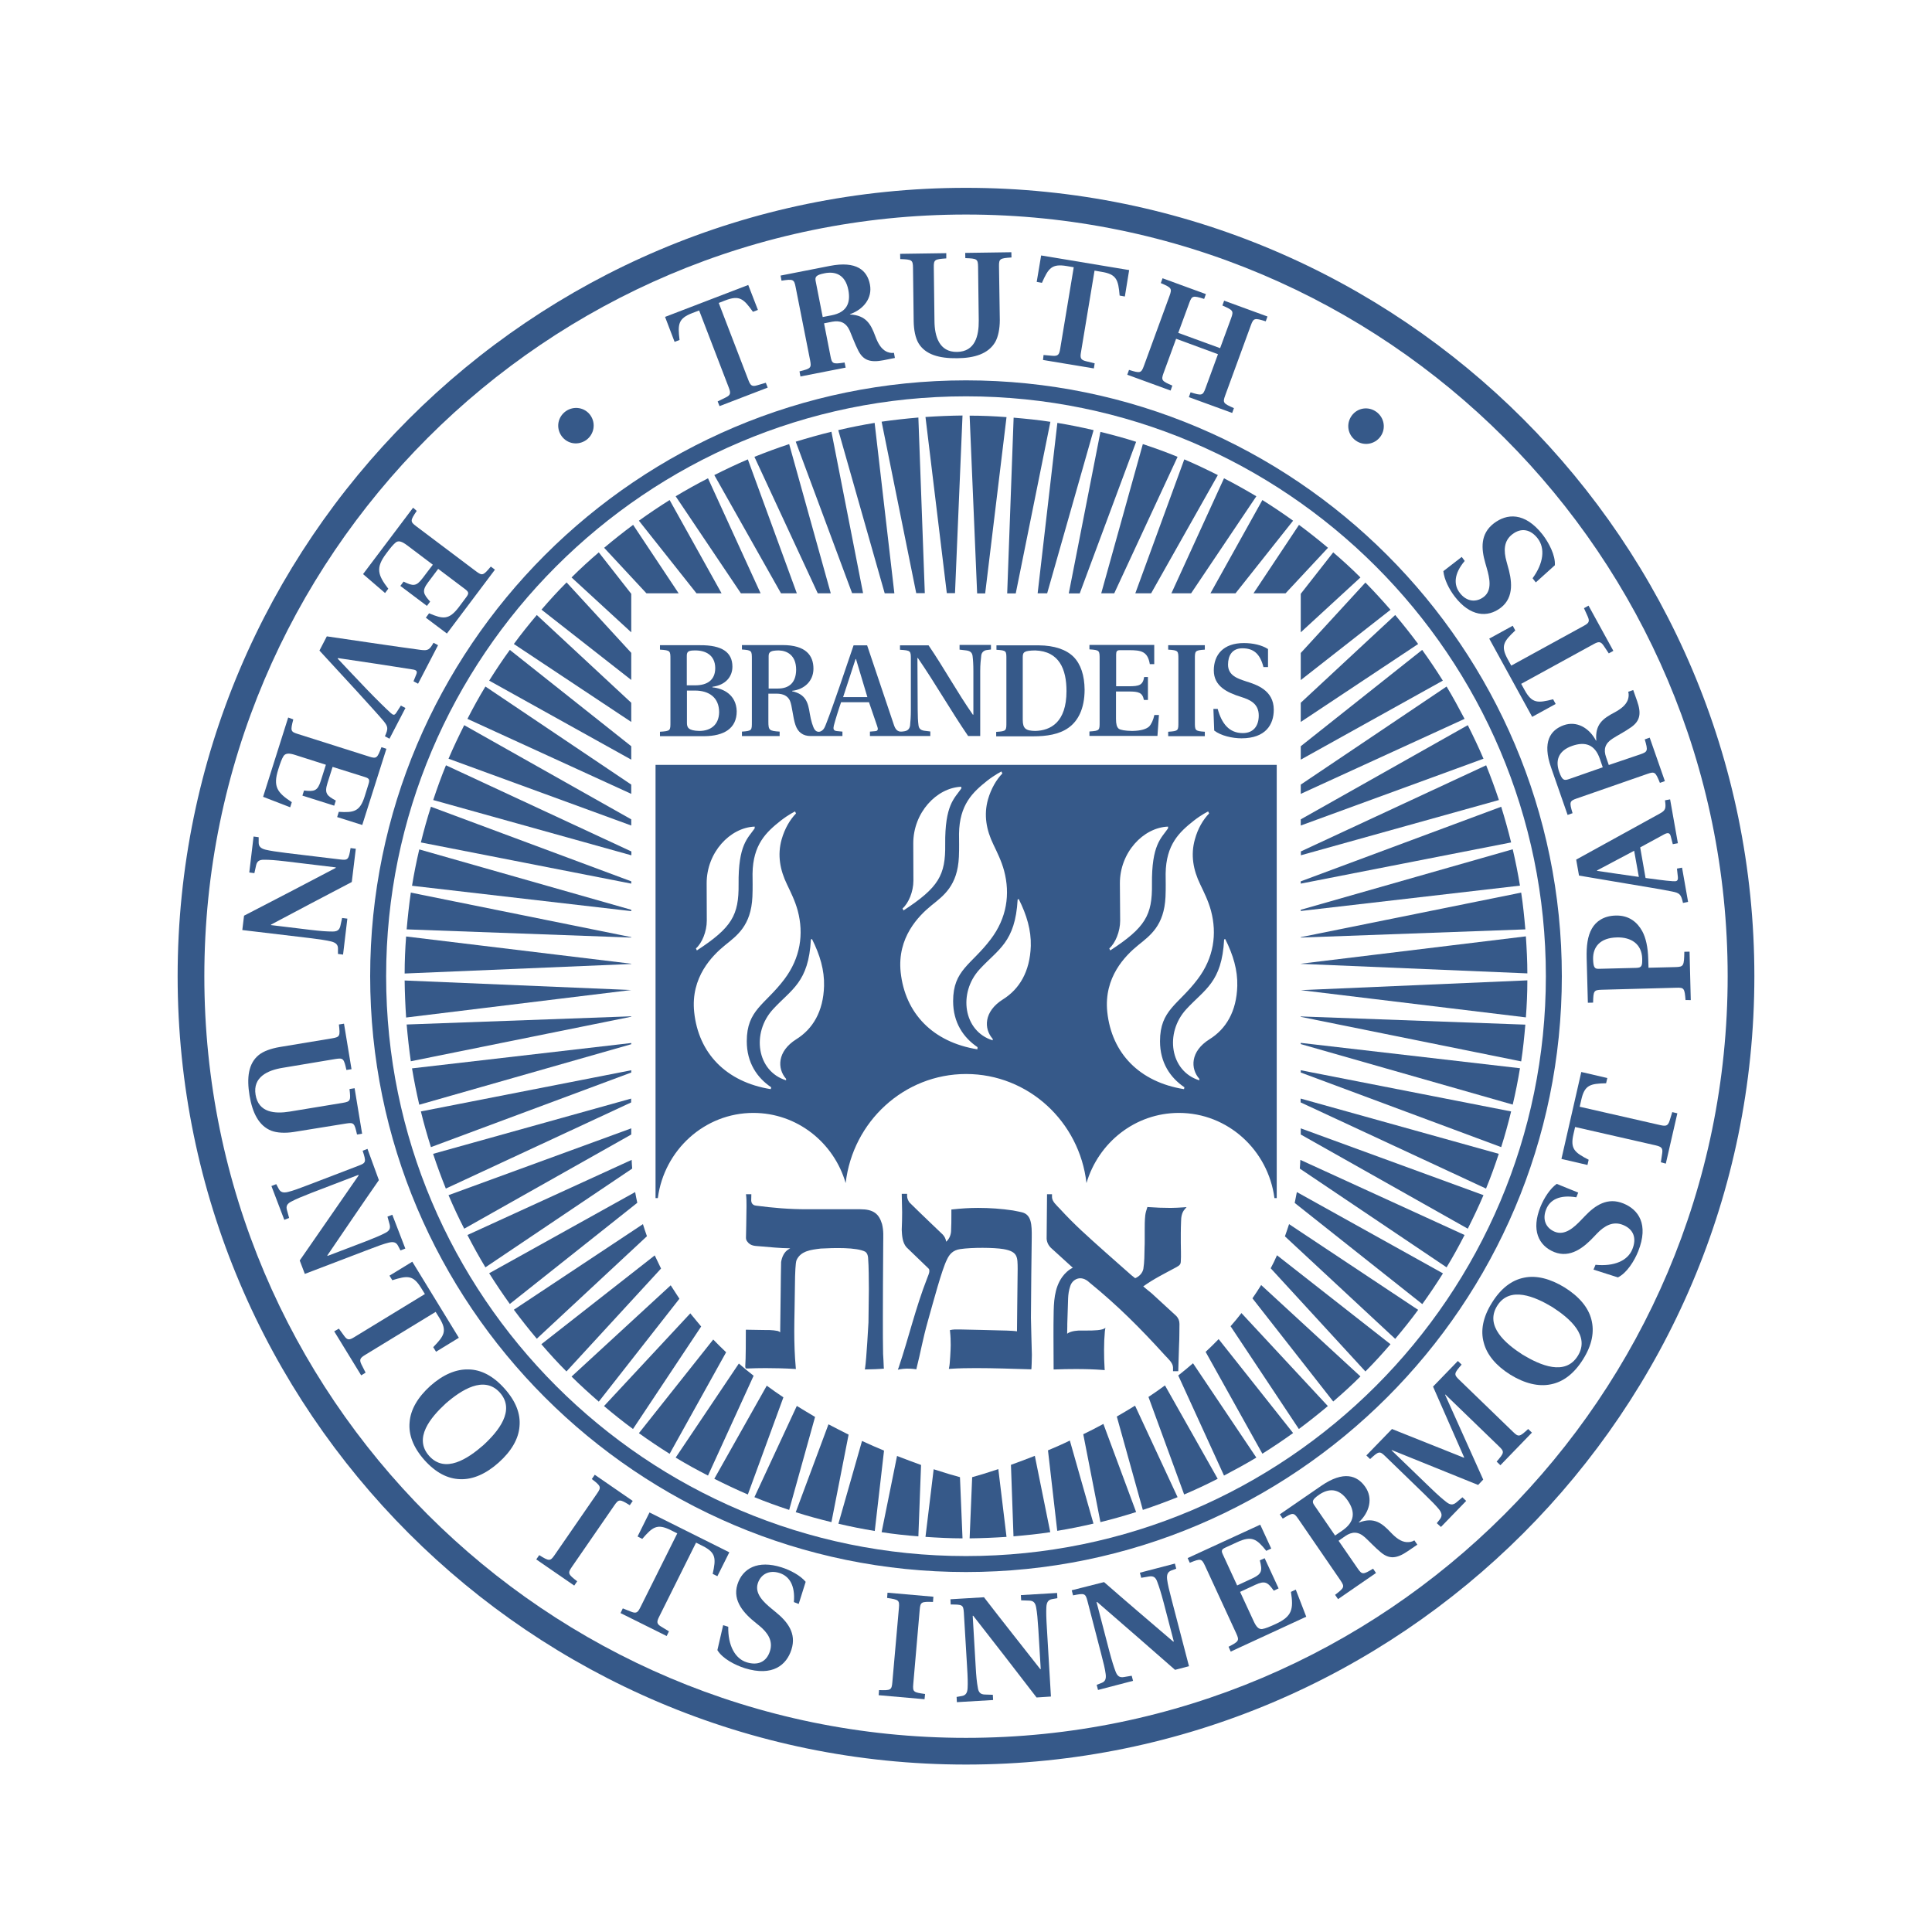 <?xml version="1.0" encoding="utf-8"?>
<!-- Generator: Adobe Illustrator 23.0.1, SVG Export Plug-In . SVG Version: 6.00 Build 0)  -->
<svg version="1.1" id="Layer_1" xmlns="http://www.w3.org/2000/svg" xmlns:xlink="http://www.w3.org/1999/xlink" x="0px" y="0px"
	 viewBox="0 0 144 144" style="enable-background:new 0 0 144 144;" xml:space="preserve">
<style type="text/css">
	.st0{fill:#365989;}
</style>
<g>
	<path class="st0" d="M88.78,44.22l4.86-7.23c-0.79-0.47-1.59-0.92-2.41-1.34l-3.92,8.57H88.78L88.78,44.22z"/>
	<path class="st0" d="M92.09,44.22l4.29-5.41c-0.75-0.54-1.51-1.05-2.29-1.54l-3.87,6.95H92.09L92.09,44.22z"/>
	<path class="st0" d="M47.05,48.66l-4.82-5.25c-0.65,0.65-1.27,1.33-1.87,2.03l6.69,5.24V48.66L47.05,48.66z"/>
	<path class="st0" d="M80.48,44.22l4.2-11.29c-0.87-0.28-1.76-0.52-2.66-0.74l-2.36,12.04H80.48L80.48,44.22z"/>
	<path class="st0" d="M83.05,44.22l4.72-10.17c-0.85-0.35-1.71-0.66-2.59-0.95l-3.1,11.12H83.05L83.05,44.22z"/>
	<path class="st0" d="M95.82,44.22l3.16-3.39c-0.7-0.59-1.42-1.16-2.16-1.71l-3.39,5.1H95.82L95.82,44.22z"/>
	<path class="st0" d="M85.8,44.22l4.97-8.81c-0.82-0.41-1.65-0.81-2.5-1.17l-3.65,9.98H85.8L85.8,44.22z"/>
	<path class="st0" d="M96.95,56.62l10.59-5.89c-0.49-0.78-1-1.54-1.54-2.29l-9.05,7.18V56.62L96.95,56.62z"/>
	<path class="st0" d="M78.05,44.22l3.46-12.16c-0.89-0.21-1.79-0.39-2.7-0.54l-1.47,12.7H78.05L78.05,44.22z"/>
	<path class="st0" d="M96.95,47.13l4.45-4.09c-0.65-0.65-1.33-1.27-2.03-1.87l-2.42,3.09V47.13L96.95,47.13z"/>
	<path class="st0" d="M96.95,53.81l8.75-5.81c-0.55-0.74-1.12-1.46-1.71-2.16l-7.04,6.54V53.81L96.95,53.81z"/>
	<path class="st0" d="M96.95,50.69l6.69-5.24c-0.6-0.69-1.22-1.37-1.87-2.03l-4.82,5.25V50.69L96.95,50.69z"/>
	<path class="st0" d="M96.95,61.53l13.62-4.98c-0.36-0.85-0.76-1.68-1.17-2.5l-12.45,7.02V61.53L96.95,61.53z"/>
	<path class="st0" d="M56.69,44.22l-3.92-8.57c-0.82,0.42-1.63,0.87-2.41,1.34l4.86,7.23H56.69L56.69,44.22z"/>
	<path class="st0" d="M53.78,44.22l-3.87-6.95c-0.78,0.49-1.54,1-2.29,1.54l4.29,5.41H53.78L53.78,44.22z"/>
	<path class="st0" d="M59.39,44.22l-3.65-9.98c-0.85,0.36-1.68,0.76-2.5,1.17l4.97,8.81H59.39L59.39,44.22z"/>
	<path class="st0" d="M61.92,44.22l-3.1-11.12c-0.88,0.29-1.74,0.61-2.59,0.95l4.72,10.17H61.92L61.92,44.22z"/>
	<path class="st0" d="M47.05,44.26l-2.42-3.09c-0.7,0.6-1.38,1.22-2.03,1.87l4.45,4.09V44.26L47.05,44.26z"/>
	<path class="st0" d="M50.58,44.22l-3.39-5.1c-0.74,0.55-1.46,1.12-2.16,1.71l3.15,3.39H50.58L50.58,44.22z"/>
	<path class="st0" d="M64.33,44.22l-2.36-12.04c-0.9,0.22-1.78,0.47-2.66,0.74l4.2,11.29H64.33L64.33,44.22z"/>
	<path class="st0" d="M75.71,44.22l2.58-12.78c-0.9-0.14-1.82-0.23-2.74-0.31l-0.48,13.1H75.71L75.71,44.22z"/>
	<path class="st0" d="M71.18,44.22l0.56-13.25c-0.93,0.01-1.84,0.05-2.76,0.11l1.59,13.13H71.18L71.18,44.22z"/>
	<path class="st0" d="M73.43,44.22l1.59-13.13c-0.91-0.07-1.83-0.11-2.75-0.11l0.56,13.25H73.43L73.43,44.22z"/>
	<path class="st0" d="M68.93,44.22l-0.48-13.1c-0.92,0.08-1.84,0.18-2.74,0.31l2.58,12.78H68.93L68.93,44.22z"/>
	<path class="st0" d="M66.66,44.22l-1.47-12.7c-0.91,0.15-1.82,0.33-2.71,0.54l3.46,12.16H66.66L66.66,44.22z"/>
	<path class="st0" d="M96.95,59.17l12.21-5.59c-0.43-0.82-0.87-1.63-1.34-2.41l-10.87,7.31V59.17L96.95,59.17z"/>
	<path class="st0" d="M96.95,71.84l16.89,0.71c0-0.93-0.05-1.84-0.11-2.76l-16.78,2.04V71.84L96.95,71.84z"/>
	<path class="st0" d="M96.95,69.88l16.74-0.61c-0.08-0.92-0.17-1.84-0.31-2.74l-16.43,3.32V69.88L96.95,69.88z"/>
	<path class="st0" d="M96.95,67.9l16.34-1.89c-0.15-0.91-0.33-1.81-0.54-2.71l-15.8,4.51V67.9L96.95,67.9z"/>
	<path class="st0" d="M96.95,65.86l15.68-3.07c-0.22-0.9-0.47-1.79-0.74-2.66l-14.94,5.56V65.86L96.95,65.86z"/>
	<path class="st0" d="M96.95,63.75l14.77-4.12c-0.29-0.88-0.61-1.74-0.95-2.59l-13.81,6.42V63.75L96.95,63.75z"/>
	<path class="st0" d="M80.74,106.9l1.28,6.55c0.9-0.22,1.78-0.47,2.66-0.75l-2.44-6.57C81.73,106.41,81.24,106.66,80.74,106.9
		L80.74,106.9z"/>
	<path class="st0" d="M96.95,75.79l16.43,3.32c0.14-0.9,0.23-1.82,0.31-2.74l-16.74-0.61V75.79L96.95,75.79z"/>
	<path class="st0" d="M78.11,108.1l0.69,6c0.91-0.15,1.81-0.33,2.7-0.54l-1.76-6.19C79.19,107.64,78.64,107.88,78.11,108.1
		L78.11,108.1z"/>
	<path class="st0" d="M83.24,105.58l1.94,6.96c0.88-0.29,1.74-0.61,2.59-0.95l-3.17-6.82C84.15,105.05,83.69,105.32,83.24,105.58
		L83.24,105.58z"/>
	<path class="st0" d="M85.6,104.12l2.66,7.27c0.85-0.36,1.68-0.75,2.5-1.17l-3.93-6.96C86.43,103.56,86.02,103.84,85.6,104.12
		L85.6,104.12z"/>
	<path class="st0" d="M75.35,109.18l0.19,5.33c0.92-0.08,1.84-0.17,2.74-0.31l-1.15-5.69C76.5,108.76,75.9,108.98,75.35,109.18
		L75.35,109.18z"/>
	<path class="st0" d="M96.95,77.82l15.8,4.51c0.21-0.89,0.39-1.79,0.54-2.71l-16.34-1.89V77.82L96.95,77.82z"/>
	<path class="st0" d="M61.75,106.16l-2.44,6.55c0.87,0.28,1.76,0.52,2.66,0.74l1.28-6.52C62.76,106.68,62.26,106.43,61.75,106.16
		L61.75,106.16z"/>
	<path class="st0" d="M66.86,108.52l-1.15,5.68c0.9,0.14,1.82,0.24,2.74,0.31l0.2-5.32C68.1,108.99,67.5,108.77,66.86,108.52
		L66.86,108.52z"/>
	<path class="st0" d="M96.95,73.8l16.78,2.03c0.07-0.91,0.11-1.83,0.11-2.76L96.95,73.8L96.95,73.8L96.95,73.8z"/>
	<path class="st0" d="M69.59,109.51l-0.61,5.04c0.91,0.06,1.83,0.11,2.76,0.11l-0.19-4.56C71.13,109.99,70.46,109.79,69.59,109.51
		L69.59,109.51z"/>
	<path class="st0" d="M72.46,110.1l-0.19,4.56c0.93-0.01,1.84-0.05,2.75-0.11l-0.61-5.05C73.54,109.79,72.87,109.99,72.46,110.1
		L72.46,110.1z"/>
	<path class="st0" d="M64.25,107.4l-1.76,6.17c0.89,0.21,1.79,0.39,2.71,0.54l0.69-5.99C65.36,107.9,64.81,107.66,64.25,107.4
		L64.25,107.4z"/>
	<path class="st0" d="M96.88,87.1l10.94,7.36c0.48-0.79,0.92-1.59,1.34-2.41l-12.24-5.6C96.91,86.66,96.9,86.89,96.88,87.1
		L96.88,87.1z"/>
	<path class="st0" d="M93.35,96.77l6.02,7.69c0.7-0.6,1.38-1.22,2.03-1.87L94,95.78C93.79,96.12,93.57,96.45,93.35,96.77
		L93.35,96.77z"/>
	<path class="st0" d="M94.71,94.53l7.06,7.69c0.65-0.65,1.27-1.33,1.87-2.03l-8.46-6.63C95.04,93.89,94.88,94.21,94.71,94.53
		L94.71,94.53z"/>
	<path class="st0" d="M96.95,84.56l12.45,7.02c0.41-0.82,0.81-1.65,1.17-2.5L96.95,84.1V84.56L96.95,84.56z"/>
	<path class="st0" d="M96.5,89.66l9.51,7.54c0.54-0.75,1.05-1.51,1.54-2.29l-10.89-6.06C96.61,89.12,96.55,89.39,96.5,89.66
		L96.5,89.66z"/>
	<path class="st0" d="M95.77,92.15l8.22,7.64c0.59-0.7,1.17-1.42,1.71-2.16l-9.62-6.39C95.98,91.54,95.88,91.85,95.77,92.15
		L95.77,92.15z"/>
	<path class="st0" d="M87.82,102.52l3.41,7.46c0.82-0.43,1.63-0.87,2.41-1.34l-4.72-7.03C88.56,101.92,88.19,102.23,87.82,102.52
		L87.82,102.52z"/>
	<path class="st0" d="M96.95,82.17l13.81,6.42c0.35-0.85,0.66-1.71,0.95-2.59l-14.77-4.12V82.17L96.95,82.17z"/>
	<path class="st0" d="M96.95,79.94l14.94,5.56c0.28-0.88,0.52-1.76,0.74-2.66l-15.68-3.07V79.94L96.95,79.94z"/>
	<path class="st0" d="M89.86,100.76l4.23,7.59c0.78-0.49,1.54-1,2.29-1.54l-5.55-7C90.51,100.14,90.19,100.46,89.86,100.76
		L89.86,100.76z"/>
	<path class="st0" d="M91.72,98.85l5.09,7.66c0.74-0.55,1.46-1.12,2.16-1.71l-6.44-6.93C92.27,98.21,92,98.53,91.72,98.85
		L91.72,98.85z"/>
	<path class="st0" d="M47.05,52.38l-7.04-6.54c-0.59,0.7-1.17,1.42-1.71,2.16l8.75,5.81V52.38L47.05,52.38z"/>
	<path class="st0" d="M47.05,71.83L30.27,69.8c-0.07,0.91-0.11,1.83-0.11,2.76l16.89-0.71V71.83L47.05,71.83z"/>
	<path class="st0" d="M47.34,88.85l-10.88,6.05c0.49,0.78,1,1.54,1.54,2.29l9.5-7.54C47.44,89.39,47.39,89.12,47.34,88.85
		L47.34,88.85z"/>
	<path class="st0" d="M47.05,77.74l-16.34,1.89c0.15,0.91,0.33,1.81,0.54,2.71l15.8-4.51V77.74L47.05,77.74z"/>
	<path class="st0" d="M47.08,86.45l-12.24,5.6c0.42,0.82,0.87,1.63,1.34,2.41l10.94-7.36C47.1,86.89,47.09,86.67,47.08,86.45
		L47.08,86.45z"/>
	<path class="st0" d="M47.05,63.46l-13.81-6.42c-0.35,0.85-0.66,1.71-0.95,2.59l14.77,4.12V63.46L47.05,63.46z"/>
	<path class="st0" d="M47.05,67.81l-15.8-4.5c-0.21,0.89-0.39,1.79-0.54,2.71l16.34,1.89V67.81L47.05,67.81z"/>
	<path class="st0" d="M47.92,91.24l-9.62,6.38c0.55,0.74,1.12,1.46,1.71,2.16l8.21-7.64C48.12,91.85,48.01,91.55,47.92,91.24
		L47.92,91.24z"/>
	<path class="st0" d="M47.05,79.77l-15.68,3.07c0.22,0.9,0.47,1.78,0.75,2.66l14.93-5.56V79.77L47.05,79.77z"/>
	<path class="st0" d="M47.05,69.85l-16.43-3.32c-0.13,0.9-0.23,1.82-0.31,2.74l16.74,0.61V69.85L47.05,69.85z"/>
	<path class="st0" d="M47.05,81.88L32.28,86c0.29,0.88,0.61,1.74,0.95,2.59l13.81-6.42V81.88L47.05,81.88z"/>
	<path class="st0" d="M47.05,84.1l-13.62,4.98c0.36,0.85,0.75,1.68,1.17,2.5l12.45-7.02V84.1L47.05,84.1z"/>
	<path class="st0" d="M47.05,61.07L34.6,54.05c-0.41,0.82-0.81,1.65-1.17,2.5l13.62,4.98V61.07L47.05,61.07z"/>
	<path class="st0" d="M47.05,65.69l-14.93-5.56c-0.28,0.87-0.53,1.76-0.75,2.66l15.68,3.07V65.69L47.05,65.69z"/>
	<path class="st0" d="M59.39,104.79l-3.16,6.8c0.85,0.35,1.71,0.66,2.59,0.95l1.93-6.93C60.3,105.34,59.84,105.07,59.39,104.79
		L59.39,104.79z"/>
	<path class="st0" d="M47.05,55.62L38,48.44c-0.54,0.74-1.05,1.51-1.54,2.29l10.59,5.89V55.62L47.05,55.62z"/>
	<path class="st0" d="M49.99,95.8l-7.39,6.8c0.65,0.65,1.33,1.26,2.03,1.87l6.01-7.67C50.42,96.46,50.2,96.13,49.99,95.8L49.99,95.8
		z"/>
	<path class="st0" d="M47.05,73.79l-16.89-0.71c0.01,0.93,0.05,1.85,0.11,2.76L47.05,73.79L47.05,73.79L47.05,73.79z"/>
	<path class="st0" d="M51.45,97.89l-6.43,6.91c0.7,0.59,1.42,1.17,2.16,1.71l5.08-7.64C51.99,98.55,51.72,98.22,51.45,97.89
		L51.45,97.89z"/>
	<path class="st0" d="M55.07,101.63l-4.71,7.01c0.79,0.48,1.59,0.92,2.41,1.34l3.4-7.44C55.8,102.25,55.43,101.95,55.07,101.63
		L55.07,101.63z"/>
	<path class="st0" d="M57.15,103.28l-3.91,6.94c0.82,0.41,1.65,0.81,2.5,1.17l2.65-7.24C57.97,103.87,57.56,103.58,57.15,103.28
		L57.15,103.28z"/>
	<path class="st0" d="M53.16,99.84l-5.54,6.98c0.75,0.54,1.51,1.05,2.29,1.54l4.21-7.57C53.79,100.48,53.47,100.16,53.16,99.84
		L53.16,99.84z"/>
	<path class="st0" d="M47.05,58.48l-10.87-7.31c-0.48,0.79-0.92,1.59-1.34,2.41l12.21,5.59V58.48L47.05,58.48z"/>
	<path class="st0" d="M47.05,75.75l-16.74,0.61c0.08,0.92,0.18,1.84,0.31,2.74l16.43-3.32V75.75L47.05,75.75z"/>
	<path class="st0" d="M48.8,93.57l-8.45,6.62c0.6,0.7,1.22,1.38,1.87,2.03l7.05-7.67C49.11,94.23,48.96,93.9,48.8,93.57L48.8,93.57z
		"/>
	<path class="st0" d="M55.64,89.9c0,0.8-0.04,2.23-0.04,2.38c0,0.15,0.1,0.26,0.1,0.26c0.25,0.36,0.66,0.32,0.92,0.35
		c0.87,0.07,1.44,0.14,2.28,0.15c-0.03,0.02-0.06,0.04-0.1,0.06c-0.36,0.2-0.52,0.6-0.58,0.96c-0.02,0.69-0.02,1.41-0.03,2.06
		l-0.04,3.18c-0.06-0.05-0.12-0.08-0.19-0.1c-0.39-0.08-0.8-0.07-1.07-0.07c-0.27,0-0.75-0.01-1.2-0.02l-0.1,0l0,0.1
		c0,0.55,0,2.07-0.04,2.57c-0.01,0.15,0.01,0.23,0.13,0.22c0.55-0.02,0.84-0.03,1.39-0.03c0.69,0,1.47,0.02,2.13,0.06l0.12,0.01
		l-0.01-0.12c-0.08-0.9-0.11-1.8-0.11-2.7c0-0.5,0.01-1,0.02-1.51l0.04-2.58c0.01-0.12,0.02-0.99,0.11-1.21
		c0.32-0.69,1.07-0.77,1.8-0.86c0.94-0.05,2.68-0.11,3.33,0.24c0.13,0.1,0.18,0.25,0.2,0.42c0.06,0.76,0.05,1.59,0.06,2.37
		l-0.03,2.48c0,0-0.15,2.76-0.25,3.38l-0.02,0.12c0,0,0.5-0.01,0.77-0.02c0.14,0,0.65-0.04,0.65-0.04l-0.01-0.11
		c-0.02-0.32-0.02-0.67-0.05-0.99c-0.03-1.32-0.01-4.18-0.01-5.11c0,0,0.02-2.95,0.02-3.2c0-0.45,0.04-0.84-0.09-1.37
		c-0.23-0.77-0.65-1.1-1.62-1.1c-0.23,0-3.97,0-3.97,0c-1.34,0-2.5-0.1-3.81-0.27c-0.13-0.01-0.34-0.1-0.35-0.38
		c0-0.22,0.01-0.3,0.01-0.47h-0.4C55.64,89.28,55.64,89.56,55.64,89.9"/>
	<path class="st0" d="M67.24,90.36c0,0.43-0.01,0.83-0.03,1.3c0.02,0.4,0.04,0.94,0.35,1.3l1.65,1.59c0.05,0.05,0.06,0.11,0.06,0.19
		c0,0.15-0.1,0.35-0.16,0.52c-0.87,2.22-1.38,4.45-2.12,6.64l-0.07,0.19c0,0,0.26-0.07,0.64-0.08c0.39-0.01,0.74,0.05,0.74,0.05
		l0.02-0.1c0.3-1.17,0.44-2.09,0.85-3.54c0.41-1.45,1.03-3.79,1.41-4.54c0.18-0.39,0.44-0.7,0.99-0.78c0.89-0.13,2.5-0.12,3.22,0
		c1.09,0.19,1.05,0.6,1.06,1.48c-0.01,1.49-0.06,4.62-0.05,4.65c-0.33-0.06-1.31-0.07-1.31-0.07s-2.64-0.07-2.94-0.07
		c-0.38,0-0.48-0.01-0.75,0.05l0.01,0.1c0.04,0.36,0.05,0.69,0.05,1.02c0,0.3-0.06,1.43-0.11,1.62l-0.03,0.15l0.14-0.01
		c0.65-0.04,1.24-0.05,1.88-0.05c1.34,0,2.68,0.05,4.03,0.09l0.1,0l0.01-0.1c0,0,0.03-0.54,0.03-0.98c0-0.15-0.07-2.35-0.07-2.76
		c0-0.82,0.05-5.75,0.06-6c0.01-0.94-0.02-1.68-0.72-1.86c0,0-0.44-0.1-0.68-0.14c-0.87-0.13-1.73-0.19-2.6-0.19
		c-0.64,0-1.24,0.04-1.9,0.11l-0.09,0.01v0.1v0.33c0,0.32,0,0.8-0.02,1.08c0,0.02,0,0.04,0,0.05c0,0.3-0.13,0.64-0.37,0.84
		c-0.02-0.2-0.12-0.39-0.25-0.53c-0.01-0.01-1.62-1.54-2.48-2.39c-0.1-0.14-0.18-0.31-0.18-0.48l0-0.17h-0.4L67.24,90.36
		L67.24,90.36z"/>
	<path class="st0" d="M87.88,100.26L87.88,100.26c0.03-0.54,0.02-1.02,0.03-1.54v-0.05c0-0.22-0.08-0.42-0.23-0.58l-1.85-1.7
		c-0.22-0.17-0.4-0.33-0.62-0.51c0.8-0.57,1.56-0.94,2.43-1.41c0.3-0.16,0.36-0.24,0.37-0.45c0.03-0.48,0-0.92,0-1.38V91.9
		c0-0.29,0.01-0.58,0.02-0.86c0-0.32,0.06-0.66,0.25-0.88l0.16-0.19l-0.25,0.02c-0.32,0.02-0.63,0.04-0.94,0.04
		c-0.55,0-1.1-0.02-1.65-0.06l-0.08-0.01l-0.02,0.07c-0.06,0.17-0.12,0.37-0.14,0.56c-0.04,0.38-0.04,0.73-0.04,1.08
		c0,0.24,0,0.54,0,0.79c0,0.16,0,0.33-0.01,0.5c-0.01,0.55-0.01,1.1-0.09,1.61c-0.06,0.31-0.3,0.57-0.61,0.7l-0.29-0.23l-1.89-1.67
		c-1.44-1.29-2.29-2.03-3.44-3.28c-0.24-0.26-0.57-0.53-0.58-0.86c0-0.07,0-0.15,0-0.22h-0.37v0.01c0,0.46-0.01,1.64-0.03,3.31
		c0.02,0.31,0.18,0.57,0.41,0.76l1.54,1.4c-0.31,0.15-0.57,0.39-0.79,0.69c-0.6,0.84-0.63,1.9-0.64,2.88
		c-0.01,0.34-0.01,0.96-0.01,1.5c0,1.13,0.01,2.4,0.01,2.4l0,0.11l0.1,0c0.5-0.02,1.03-0.03,1.56-0.03c0.73,0,1.36,0.02,2.03,0.07
		l0.12,0.01l-0.01-0.12c-0.03-0.45-0.04-0.94-0.04-1.41c0-0.46,0.02-0.92,0.06-1.36l0.04-0.27c-0.17,0.21-0.96,0.21-1.36,0.21
		c-0.21,0-0.33,0-0.56,0c0,0-0.65,0-0.93,0.24v-0.06c0-0.13,0.01-0.37,0.01-0.51c0-0.06,0-0.11,0-0.17l0.06-1.88
		c0.01-0.32,0.06-0.64,0.16-0.93c0.15-0.5,0.79-0.88,1.43-0.27c2.11,1.72,3.79,3.4,5.63,5.43c0.26,0.28,0.58,0.55,0.6,0.89
		c0,0.09,0,0.2,0,0.29h0.39C87.85,101.52,87.85,100.91,87.88,100.26"/>
	<path class="st0" d="M52.15,54.48c-0.02,0,0.01,0-0.03,0c-0.83-0.02-0.92-0.27-0.92-0.6v-2.41h0.59c1.06,0,1.81,0.52,1.81,1.62
		C53.58,54.07,52.92,54.47,52.15,54.48 M51.19,48.87c0-0.32,0.15-0.39,0.61-0.39c0.04,0-0.02,0,0,0c0.78-0.01,1.5,0.34,1.51,1.31
		c0,0.9-0.6,1.29-1.49,1.29h-0.63V48.87L51.19,48.87z M53.1,51.23v-0.04c0.99-0.13,1.49-0.76,1.49-1.5c0-1.08-0.78-1.61-2.41-1.6
		h-2.99v0.33c0.79,0.05,0.78,0.09,0.78,0.74v4.64c0,0.65,0.02,0.69-0.78,0.74v0.33h3.31c1.45-0.01,2.42-0.57,2.41-1.87
		C54.87,51.79,53.93,51.31,53.1,51.23"/>
	<path class="st0" d="M62.84,51.96l0.93-2.84h0.03l0.85,2.84H62.84L62.84,51.96z M57.98,51.32h-0.69v-2.43
		c0-0.33,0.22-0.4,0.72-0.41c0.04,0,0.02,0,0.05,0c0.62,0.02,1.28,0.37,1.28,1.44C59.33,50.85,58.85,51.32,57.98,51.32 M71.52,48.09
		v0.33l0.43,0.05c0.32,0.03,0.5,0.13,0.54,0.42c0.04,0.32,0.06,0.66,0.06,1.16v3.2l-0.03,0.03c-1.17-1.67-2.15-3.48-3.31-5.18h-2.13
		v0.33c0.82,0.05,0.81,0.08,0.81,0.74v3.76c0,0.5-0.03,0.85-0.06,1.16c-0.05,0.3-0.24,0.39-0.46,0.42
		c-0.19,0.02-0.53,0.13-0.73-0.44l-2.01-5.97h-1.01L62.6,51.1c-0.28,0.8-0.73,2.11-1.03,2.86c-0.08,0.21-0.15,0.37-0.26,0.46
		c-0.19,0.17-0.43,0.17-0.58-0.03c-0.14-0.18-0.29-0.71-0.37-1.19c-0.13-0.83-0.29-1.45-1.32-1.68v-0.03
		c0.91-0.1,1.59-0.73,1.59-1.65c0-0.99-0.57-1.76-2.3-1.76h-3.03v0.33c0.75,0.05,0.74,0.1,0.74,0.74v4.64
		c0,0.64,0.02,0.69-0.74,0.74v0.33h2.81v-0.33c-0.77-0.05-0.84-0.1-0.84-0.74v-2.09h0.6c0.55,0,0.85,0.2,1,0.51
		c0.18,0.39,0.22,1.26,0.42,1.83c0.18,0.53,0.55,0.82,1.13,0.82h2.37v-0.33l-0.42-0.04c-0.27-0.03-0.27-0.18-0.22-0.41
		c0.1-0.39,0.35-1.2,0.54-1.74h2.08l0.61,1.78c0.08,0.22,0.08,0.37-0.18,0.38l-0.36,0.03v0.33h4.5v-0.34l-0.33-0.04
		c-0.33-0.03-0.51-0.12-0.55-0.42c-0.04-0.3-0.06-0.66-0.06-1.16l-0.02-3.86h0.03c1.3,1.89,2.45,3.92,3.75,5.82h0.9v-4.83
		c0-0.5,0.04-0.84,0.08-1.2c0.04-0.22,0.21-0.36,0.42-0.38l0.3-0.04v-0.34H71.52L71.52,48.09z"/>
	<path class="st0" d="M77.17,54.48C77.12,54.48,77.2,54.48,77.17,54.48c-0.71-0.01-0.94-0.17-0.94-0.83v-4.65
		c0-0.39,0.08-0.51,0.95-0.52c0.06,0-0.03,0-0.02,0c1.79,0.06,2.33,1.4,2.33,3.03C79.49,53.85,78.29,54.45,77.17,54.48 M80.02,48.96
		c-0.55-0.55-1.44-0.85-2.59-0.86h-3.16v0.33c0.77,0.05,0.74,0.09,0.74,0.74v4.64c0,0.65,0.02,0.69-0.76,0.74v0.33h2.79
		c0.96,0,1.9-0.14,2.59-0.63c0.7-0.49,1.21-1.4,1.21-2.85C80.83,50.35,80.56,49.51,80.02,48.96"/>
	<path class="st0" d="M85.65,54.15c-0.21,0.19-0.61,0.32-1.24,0.33c-0.05,0,0.01,0-0.05,0c-0.5-0.01-0.85-0.07-0.98-0.17
		c-0.14-0.12-0.2-0.34-0.2-0.73v-2.04h0.94c0.76,0,1.03,0.08,1.14,0.63h0.3v-1.71h-0.28c-0.1,0.61-0.37,0.69-1.15,0.69h-0.94v-2.36
		c0-0.24,0.06-0.33,0.28-0.33h0.67c0.91,0,1.4,0.08,1.56,1.04h0.33v-1.43h-4.83v0.33c0.77,0.05,0.76,0.09,0.76,0.74v4.64
		c0,0.65,0.02,0.69-0.76,0.74v0.33h5.07l0.11-1.56h-0.34C85.96,53.66,85.82,53.97,85.65,54.15"/>
	<path class="st0" d="M89.06,53.8v-4.64c0-0.64-0.02-0.69,0.74-0.74v-0.33h-2.73v0.33c0.77,0.05,0.76,0.09,0.76,0.74v4.64
		c0,0.65,0.02,0.69-0.76,0.74v0.33h2.73v-0.33C89.05,54.49,89.06,54.44,89.06,53.8"/>
	<path class="st0" d="M94.5,48.37c-0.46-0.29-1.1-0.44-1.79-0.44c-1.54,0-2.24,0.88-2.24,2.04c0,1.17,0.98,1.65,2.05,1.98
		c0.66,0.21,1.3,0.5,1.3,1.38c0,0.76-0.38,1.31-1.19,1.31c-1.02,0-1.57-0.71-1.87-1.8h-0.32l0.06,1.61c0.5,0.39,1.36,0.58,2.03,0.58
		c1.81,0,2.41-1.03,2.41-2.13c0-1.48-1.33-1.88-2.05-2.11c-0.6-0.2-1.36-0.42-1.36-1.25c0-0.67,0.3-1.22,1.07-1.22
		c0.81,0,1.31,0.38,1.57,1.4h0.34V48.37L94.5,48.37z"/>
	<path class="st0" d="M72,117.17c-24.49,0-44.41-19.92-44.41-44.41c0-24.48,19.92-44.41,44.41-44.41s44.41,19.92,44.41,44.41
		C116.41,97.25,96.49,117.17,72,117.17L72,117.17z M72,29.54c-23.83,0-43.22,19.39-43.22,43.22c0,23.83,19.39,43.22,43.22,43.22
		c23.83,0,43.22-19.39,43.22-43.22C115.22,48.93,95.83,29.54,72,29.54L72,29.54z"/>
	<path class="st0" d="M72,131.52c-32.4,0-58.76-26.36-58.76-58.76C13.24,40.36,39.6,14,72,14c32.4,0,58.76,26.36,58.76,58.76
		C130.76,105.16,104.4,131.52,72,131.52L72,131.52z M72,15.99c-31.3,0-56.77,25.47-56.77,56.77c0,31.31,25.47,56.77,56.77,56.77
		s56.77-25.47,56.77-56.77C128.77,41.46,103.31,15.99,72,15.99L72,15.99z"/>
	<path class="st0" d="M43.69,32.8c-0.6,0.42-1.41,0.3-1.84-0.31c-0.42-0.6-0.29-1.4,0.32-1.84c0.6-0.42,1.42-0.29,1.84,0.31
		C44.43,31.56,44.28,32.38,43.69,32.8"/>
	<path class="st0" d="M53.49,29.92l0.61-0.3c0.37-0.18,0.37-0.33,0.22-0.73l-2.21-5.75l-0.5,0.19c-1.07,0.41-1.1,0.84-0.96,2.01
		l-0.37,0.14l-0.71-1.86l6.2-2.38l0.72,1.86l-0.37,0.14c-0.69-0.96-0.99-1.26-2.06-0.85l-0.49,0.19l2.21,5.75
		c0.15,0.39,0.26,0.51,0.65,0.39l0.65-0.19l0.14,0.36l-3.59,1.38L53.49,29.92L53.49,29.92z"/>
	<path class="st0" d="M61.99,23.5c1.11-0.22,1.43-0.9,1.24-1.89c-0.23-1.17-1-1.4-1.78-1.24c-0.65,0.13-0.72,0.27-0.65,0.61
		l0.52,2.65L61.99,23.5L61.99,23.5z M61.9,26.55c0.11,0.58,0.19,0.6,1.05,0.47l0.08,0.38l-3.37,0.66l-0.07-0.38
		c0.85-0.21,0.9-0.26,0.79-0.83l-1.08-5.46c-0.11-0.58-0.19-0.6-1.05-0.47l-0.07-0.38l3.67-0.72c1.99-0.39,2.79,0.33,2.99,1.39
		c0.19,0.99-0.45,1.84-1.49,2.21l0,0.02c1.21,0.06,1.56,0.73,1.89,1.62c0.2,0.54,0.43,0.93,0.8,1.13c0.16,0.08,0.36,0.14,0.59,0.11
		l0.07,0.38l-0.85,0.17c-0.98,0.19-1.5,0.01-1.87-0.7c-0.26-0.5-0.5-1.17-0.65-1.51c-0.28-0.61-0.71-0.77-1.31-0.66l-0.6,0.12
		L61.9,26.55L61.9,26.55z"/>
	<path class="st0" d="M74.52,23.86c0,0.64-0.12,1.24-0.34,1.63c-0.51,0.88-1.55,1.2-2.83,1.21c-1.35,0.02-2.38-0.27-2.89-1.12
		c-0.23-0.39-0.35-0.98-0.36-1.64l-0.05-3.98c-0.01-0.59-0.08-0.62-0.95-0.65l-0.01-0.39l3.44-0.05l0,0.39
		c-0.87,0.06-0.94,0.09-0.93,0.68l0.05,4c0.01,1.12,0.35,2.31,1.68,2.29c1.36-0.02,1.63-1.21,1.62-2.34l-0.05-4
		c-0.01-0.59-0.08-0.62-0.95-0.65l-0.01-0.39l3.44-0.05l0.01,0.39c-0.87,0.06-0.94,0.09-0.93,0.68L74.52,23.86L74.52,23.86z"/>
	<path class="st0" d="M77.78,26.46l0.68,0.06c0.41,0.03,0.49-0.1,0.56-0.52l1.01-6.08l-0.52-0.09c-1.13-0.19-1.37,0.17-1.85,1.25
		l-0.39-0.07l0.33-1.97l6.56,1.09l-0.32,1.97l-0.39-0.07c-0.1-1.17-0.22-1.59-1.35-1.77l-0.52-0.09l-1.01,6.08
		c-0.07,0.41-0.04,0.57,0.36,0.67l0.66,0.16l-0.06,0.38l-3.79-0.63L77.78,26.46L77.78,26.46z"/>
	<path class="st0" d="M87.66,25.25l-0.93,2.54c-0.2,0.55-0.15,0.61,0.65,0.95l-0.13,0.37l-3.23-1.18l0.13-0.36
		c0.83,0.26,0.91,0.25,1.11-0.3l1.91-5.22c0.2-0.55,0.15-0.61-0.65-0.95l0.13-0.36l3.23,1.18l-0.13,0.36
		c-0.83-0.26-0.91-0.25-1.11,0.3l-0.82,2.23l3.12,1.14l0.82-2.23c0.2-0.55,0.15-0.6-0.65-0.95l0.13-0.36l3.23,1.18l-0.13,0.36
		c-0.83-0.26-0.91-0.25-1.11,0.3l-1.91,5.22c-0.2,0.55-0.15,0.6,0.65,0.95l-0.13,0.36l-3.23-1.18l0.13-0.36
		c0.83,0.26,0.91,0.25,1.11-0.3l0.93-2.54L87.66,25.25L87.66,25.25z"/>
	<path class="st0" d="M101.04,32.83c-0.59-0.43-0.73-1.24-0.29-1.85c0.43-0.59,1.24-0.72,1.84-0.28c0.59,0.43,0.73,1.25,0.3,1.84
		C102.45,33.14,101.63,33.26,101.04,32.83"/>
	<path class="st0" d="M31.06,38.08c-0.49,0.72-0.5,0.8-0.03,1.15l4.45,3.35c0.47,0.35,0.54,0.32,1.1-0.35l0.31,0.23l-3.58,4.76
		l-1.57-1.18l0.24-0.33c1.05,0.45,1.49,0.5,2.22-0.46l0.56-0.75c0.2-0.27,0.18-0.37-0.07-0.57l-2.03-1.53l-0.75,1
		c-0.48,0.64-0.37,0.86,0.15,1.44l-0.24,0.32l-1.98-1.49l0.24-0.32c0.7,0.34,0.94,0.38,1.42-0.26l0.76-1l-1.92-1.45
		c-0.39-0.29-0.63-0.36-0.83-0.22c-0.2,0.16-0.41,0.41-0.71,0.82c-0.82,1.08-0.65,1.61,0.14,2.64l-0.24,0.32l-1.64-1.41l3.73-4.95
		L31.06,38.08L31.06,38.08z"/>
	<path class="st0" d="M28.11,47.98c0.42,0.06,2.89,0.42,3.25,0.46c0.54,0.07,0.66-0.01,0.95-0.53l0.34,0.18l-1.49,2.87l-0.34-0.18
		l0.21-0.52c0.1-0.24-0.01-0.32-0.26-0.36c-0.34-0.05-2.4-0.38-2.76-0.43l-2.82-0.42l-0.02,0.04c0.25,0.28,1.85,1.95,2.16,2.28
		c0.78,0.81,1.48,1.49,1.79,1.77c0.18,0.16,0.28,0.2,0.42-0.02l0.34-0.53l0.34,0.18l-1.19,2.29l-0.34-0.18
		c0.25-0.57,0.25-0.71-0.11-1.15c-0.34-0.41-1.13-1.27-2-2.23l-2.77-3.01l0.55-1.06L28.11,47.98L28.11,47.98z"/>
	<path class="st0" d="M21.86,53.62c-0.22,0.85-0.21,0.92,0.35,1.09l5.3,1.68c0.56,0.18,0.61,0.12,0.92-0.7l0.37,0.12l-1.8,5.68
		l-1.87-0.59l0.12-0.39c1.14,0.07,1.58-0.02,1.94-1.18l0.28-0.9c0.1-0.32,0.05-0.41-0.26-0.51l-2.42-0.76l-0.38,1.2
		c-0.24,0.77-0.06,0.94,0.62,1.31l-0.12,0.38l-2.37-0.75l0.12-0.38c0.77,0.09,1.01,0.04,1.25-0.72l0.38-1.2l-2.29-0.73
		c-0.46-0.15-0.71-0.13-0.86,0.07c-0.14,0.22-0.25,0.53-0.4,1.01c-0.41,1.29-0.07,1.73,1.01,2.44l-0.12,0.38l-2.02-0.78l1.87-5.91
		L21.86,53.62L21.86,53.62z"/>
	<path class="st0" d="M26.22,65.74c-2,1.04-3.99,2.1-6.01,3.17l-0.02,0.04l2.98,0.36c0.77,0.09,1.2,0.12,1.59,0.12
		c0.37,0.01,0.54-0.11,0.61-0.42l0.13-0.59l0.39,0.05l-0.32,2.68l-0.38-0.05l0-0.41c0-0.27-0.15-0.43-0.51-0.52
		c-0.37-0.09-0.8-0.15-1.58-0.25l-5.04-0.6l0.13-1.07c2.27-1.17,4.55-2.36,6.83-3.56l0.01-0.04l-3.74-0.45
		c-0.77-0.09-1.2-0.12-1.59-0.12c-0.37-0.01-0.54,0.11-0.61,0.41l-0.13,0.59l-0.38-0.05l0.32-2.68l0.38,0.05l0,0.41
		c0,0.27,0.15,0.43,0.51,0.52c0.37,0.09,0.8,0.15,1.58,0.25l3.99,0.48c0.58,0.07,0.63,0.01,0.77-0.85l0.39,0.05L26.22,65.74
		L26.22,65.74z"/>
	<path class="st0" d="M21.9,84.37c-0.64,0.1-1.25,0.07-1.67-0.09c-0.95-0.37-1.42-1.36-1.63-2.62c-0.22-1.33-0.09-2.39,0.68-3.02
		c0.35-0.29,0.92-0.49,1.56-0.6l3.92-0.65c0.58-0.1,0.6-0.17,0.5-1.03l0.38-0.06l0.56,3.39l-0.38,0.06
		c-0.19-0.85-0.23-0.91-0.81-0.82l-3.95,0.66c-1.11,0.18-2.23,0.69-2.01,2.01c0.22,1.34,1.44,1.43,2.55,1.25l3.95-0.65
		c0.58-0.1,0.6-0.17,0.5-1.03l0.38-0.06l0.56,3.39l-0.38,0.06c-0.19-0.85-0.23-0.91-0.81-0.82L21.9,84.37L21.9,84.37z"/>
	<path class="st0" d="M28.24,87.96c-1.29,1.85-2.55,3.72-3.84,5.61l0.01,0.04l2.81-1.07c0.72-0.28,1.12-0.45,1.47-0.63
		c0.33-0.16,0.43-0.34,0.35-0.65l-0.16-0.58l0.36-0.14l0.97,2.52l-0.36,0.14l-0.19-0.36c-0.13-0.24-0.33-0.31-0.69-0.22
		c-0.37,0.09-0.78,0.24-1.51,0.52l-4.74,1.81l-0.38-1c1.46-2.1,2.92-4.21,4.39-6.34l-0.02-0.04l-3.52,1.35
		c-0.72,0.28-1.12,0.45-1.46,0.63c-0.33,0.16-0.43,0.35-0.34,0.65l0.16,0.58l-0.36,0.14l-0.96-2.52l0.36-0.14l0.19,0.36
		c0.13,0.24,0.33,0.31,0.69,0.22c0.37-0.09,0.78-0.24,1.51-0.52l3.76-1.44c0.55-0.21,0.56-0.28,0.29-1.11l0.36-0.14L28.24,87.96
		L28.24,87.96z"/>
	<path class="st0" d="M25.26,99.03l0.4,0.55c0.24,0.33,0.39,0.3,0.75,0.08l5.26-3.21l-0.28-0.45c-0.6-0.98-1.02-0.93-2.15-0.58
		l-0.21-0.34l1.7-1.04l3.47,5.67l-1.7,1.04l-0.21-0.34c0.82-0.85,1.06-1.2,0.46-2.18l-0.28-0.45l-5.26,3.21
		c-0.36,0.22-0.45,0.34-0.27,0.71l0.31,0.61l-0.33,0.2l-2.01-3.28L25.26,99.03L25.26,99.03z"/>
	<path class="st0" d="M36.02,107.72c1.1-1.01,2.42-2.59,1.24-3.92c-1.18-1.32-2.9-0.18-4.03,0.8c-1.14,1.05-2.43,2.59-1.24,3.92
		C33.18,109.84,34.85,108.74,36.02,107.72 M30.53,106c0.07-0.93,0.6-1.85,1.54-2.7c0.94-0.84,1.92-1.26,2.85-1.23
		c0.93,0.01,1.84,0.48,2.68,1.42c0.85,0.95,1.21,1.89,1.12,2.83c-0.07,0.93-0.61,1.85-1.55,2.69c-0.94,0.84-1.91,1.27-2.85,1.24
		c-0.94-0.02-1.84-0.48-2.69-1.43C30.8,107.88,30.44,106.93,30.53,106"/>
	<path class="st0" d="M42.63,116.78c-0.33,0.48-0.3,0.55,0.39,1.08l-0.22,0.32l-2.83-1.95l0.22-0.32c0.74,0.46,0.82,0.47,1.15-0.01
		l3.16-4.58c0.33-0.48,0.3-0.55-0.39-1.08l0.22-0.32l2.83,1.95l-0.22,0.32c-0.74-0.46-0.82-0.47-1.15,0.01L42.63,116.78
		L42.63,116.78z"/>
	<path class="st0" d="M46.42,119.88l0.63,0.25c0.38,0.15,0.49,0.05,0.68-0.33l2.75-5.51L50,114.05c-1.02-0.51-1.36-0.24-2.13,0.65
		l-0.35-0.18l0.89-1.79l5.95,2.97l-0.89,1.78l-0.35-0.17c0.25-1.15,0.26-1.58-0.76-2.09l-0.48-0.24l-2.75,5.52
		c-0.19,0.38-0.2,0.53,0.15,0.74l0.58,0.35l-0.17,0.35l-3.44-1.71L46.42,119.88L46.42,119.88z"/>
	<path class="st0" d="M59.17,119.41c0.11-1.26-0.35-1.94-1.08-2.17c-0.76-0.24-1.39,0.09-1.61,0.78c-0.24,0.77,0.44,1.4,1.05,1.9
		l0.28,0.23c0.89,0.72,1.57,1.59,1.18,2.8c-0.36,1.14-1.39,2.03-3.47,1.39c-0.72-0.23-1.67-0.71-2.05-1.35l0.43-1.86l0.38,0.12
		c-0.03,1.38,0.5,2.38,1.38,2.65c0.81,0.25,1.47-0.01,1.73-0.84c0.24-0.76-0.16-1.37-0.81-1.9l-0.21-0.17
		c-0.9-0.71-1.79-1.66-1.41-2.88c0.38-1.22,1.52-1.85,3.29-1.29c0.66,0.21,1.4,0.6,1.8,1.08l-0.52,1.65L59.17,119.41L59.17,119.41z"
		/>
	<path class="st0" d="M68.07,125.52c-0.05,0.59,0.01,0.62,0.88,0.74l-0.04,0.39l-3.42-0.3l0.03-0.38c0.87,0.03,0.94,0,0.99-0.58
		l0.49-5.54c0.05-0.59-0.01-0.62-0.88-0.75l0.03-0.39l3.42,0.3l-0.03,0.39c-0.87-0.03-0.94,0-0.99,0.58L68.07,125.52L68.07,125.52z"
		/>
	<path class="st0" d="M73.34,119.05c1.37,1.78,2.78,3.55,4.19,5.35l0.04,0.01l-0.18-3c-0.05-0.77-0.09-1.21-0.16-1.59
		c-0.06-0.36-0.2-0.51-0.52-0.52l-0.6-0.02l-0.02-0.39l2.7-0.16l0.02,0.39l-0.4,0.07c-0.27,0.05-0.4,0.22-0.42,0.59
		c-0.02,0.38-0.01,0.81,0.04,1.6l0.3,5.07l-1.07,0.07c-1.56-2.03-3.13-4.06-4.72-6.09l-0.04,0l0.22,3.76
		c0.04,0.77,0.09,1.21,0.16,1.59c0.05,0.36,0.2,0.51,0.52,0.52l0.6,0.02l0.02,0.39l-2.7,0.16l-0.02-0.39l0.4-0.07
		c0.27-0.05,0.4-0.22,0.42-0.59c0.02-0.38,0.01-0.81-0.04-1.6l-0.24-4.02c-0.04-0.59-0.1-0.61-0.98-0.61l-0.02-0.39L73.34,119.05
		L73.34,119.05z"/>
	<path class="st0" d="M82.29,117.92c1.69,1.48,3.42,2.95,5.15,4.43l0.05,0l-0.76-2.91c-0.2-0.75-0.33-1.16-0.47-1.53
		c-0.12-0.35-0.29-0.46-0.61-0.41l-0.59,0.1l-0.1-0.38l2.61-0.68l0.1,0.38l-0.38,0.14c-0.25,0.1-0.34,0.3-0.3,0.66
		c0.05,0.38,0.15,0.8,0.35,1.56l1.28,4.91l-1.04,0.27c-1.92-1.69-3.86-3.37-5.81-5.06l-0.04,0.01l0.95,3.65
		c0.2,0.75,0.33,1.16,0.47,1.53c0.13,0.34,0.3,0.46,0.61,0.41l0.59-0.1l0.1,0.38l-2.61,0.68l-0.1-0.38l0.38-0.15
		c0.25-0.1,0.34-0.29,0.29-0.66c-0.05-0.38-0.15-0.8-0.35-1.56l-1.01-3.89c-0.15-0.57-0.22-0.58-1.07-0.41l-0.1-0.38L82.29,117.92
		L82.29,117.92z"/>
	<path class="st0" d="M91.57,122.74c0.77-0.4,0.82-0.46,0.57-1l-2.33-5.05c-0.25-0.53-0.32-0.54-1.13-0.21l-0.16-0.35l5.41-2.49
		l0.82,1.78l-0.37,0.17c-0.71-0.89-1.08-1.15-2.18-0.64l-0.85,0.39c-0.31,0.14-0.34,0.24-0.2,0.53l1.06,2.3l1.14-0.53
		c0.73-0.34,0.74-0.59,0.55-1.34l0.36-0.16l1.04,2.25l-0.36,0.17c-0.45-0.63-0.65-0.77-1.37-0.44l-1.14,0.53l1.01,2.18
		c0.2,0.44,0.38,0.61,0.63,0.59c0.25-0.04,0.56-0.17,1.02-0.38c1.23-0.57,1.33-1.11,1.13-2.39l0.36-0.17l0.78,2.02l-5.63,2.6
		L91.57,122.74L91.57,122.74z"/>
	<path class="st0" d="M100.06,114.07c0.93-0.64,0.96-1.4,0.39-2.23c-0.68-0.99-1.47-0.88-2.12-0.44c-0.55,0.38-0.56,0.53-0.35,0.82
		l1.53,2.23L100.06,114.07L100.06,114.07z M101.19,116.9c0.33,0.48,0.41,0.47,1.15,0.02l0.22,0.32l-2.83,1.95l-0.22-0.32
		c0.69-0.53,0.73-0.59,0.4-1.08l-3.15-4.59c-0.33-0.48-0.41-0.47-1.15-0.01l-0.22-0.32l3.08-2.12c1.67-1.15,2.69-0.8,3.3,0.09
		c0.57,0.83,0.32,1.86-0.49,2.62l0.01,0.02c1.13-0.43,1.72,0.05,2.37,0.74c0.39,0.41,0.76,0.69,1.18,0.72
		c0.18,0.01,0.39-0.01,0.58-0.13l0.22,0.32l-0.72,0.49c-0.82,0.56-1.37,0.6-1.99,0.09c-0.44-0.36-0.92-0.88-1.2-1.13
		c-0.5-0.45-0.96-0.43-1.46-0.09l-0.5,0.35L101.19,116.9L101.19,116.9z"/>
	<path class="st0" d="M107.09,113.53l0.25-0.32c0.16-0.22,0.14-0.43-0.09-0.72c-0.24-0.29-0.54-0.6-1.11-1.15l-2.89-2.8
		c-0.42-0.41-0.49-0.38-1.13,0.21l-0.28-0.27l1.91-1.97l5.36,2.14l0.02-0.02l-2.32-5.28l1.85-1.91l0.28,0.27
		c-0.57,0.66-0.6,0.73-0.17,1.14l4,3.87c0.42,0.41,0.49,0.38,1.13-0.21l0.28,0.27l-2.35,2.43l-0.28-0.27
		c0.57-0.66,0.6-0.73,0.17-1.14l-3.99-3.86l-0.02,0.02l2.84,6.32l-0.38,0.4l-6.43-2.6l-0.02,0.02l2.89,2.79
		c0.56,0.54,0.88,0.82,1.19,1.06c0.29,0.23,0.49,0.24,0.74,0.04l0.46-0.39l0.28,0.27l-1.88,1.94L107.09,113.53L107.09,113.53z"/>
	<path class="st0" d="M115.7,97.42c-1.28-0.77-3.17-1.6-4.11-0.09c-0.94,1.51,0.64,2.83,1.9,3.64c1.33,0.8,3.17,1.6,4.11,0.09
		C118.53,99.56,117,98.26,115.7,97.42 M115.59,103.18c-0.91,0.19-1.95-0.06-3.02-0.72c-1.07-0.67-1.75-1.49-1.98-2.39
		c-0.25-0.9-0.06-1.9,0.61-2.97c0.67-1.08,1.48-1.69,2.4-1.87c0.91-0.19,1.94,0.07,3.02,0.73c1.07,0.67,1.76,1.48,1.99,2.38
		c0.24,0.91,0.06,1.9-0.62,2.98C117.32,102.39,116.51,103,115.59,103.18"/>
	<path class="st0" d="M117.49,89.24c-1.25-0.21-1.97,0.19-2.25,0.9c-0.3,0.75-0.03,1.39,0.65,1.67c0.75,0.3,1.43-0.32,1.98-0.9
		l0.25-0.26c0.79-0.83,1.7-1.43,2.88-0.95c1.11,0.45,1.91,1.54,1.1,3.57c-0.28,0.7-0.84,1.61-1.51,1.94l-1.82-0.58l0.15-0.36
		c1.38,0.14,2.41-0.3,2.75-1.17c0.32-0.79,0.11-1.47-0.7-1.8c-0.74-0.3-1.38,0.05-1.96,0.66l-0.18,0.19
		c-0.78,0.84-1.79,1.65-2.99,1.17c-1.18-0.48-1.72-1.66-1.02-3.38c0.26-0.64,0.71-1.35,1.21-1.7l1.6,0.65L117.49,89.24L117.49,89.24
		z"/>
	<path class="st0" d="M123.79,86.63l0.1-0.67c0.06-0.4-0.07-0.49-0.48-0.59L117.4,84l-0.12,0.52c-0.26,1.11,0.08,1.38,1.13,1.92
		l-0.09,0.39l-1.94-0.45l1.48-6.48l1.94,0.45l-0.09,0.39c-1.18,0.03-1.6,0.12-1.85,1.23l-0.12,0.52l6.01,1.37
		c0.41,0.09,0.56,0.07,0.69-0.32l0.2-0.65l0.38,0.09l-0.86,3.75L123.79,86.63L123.79,86.63z"/>
	<path class="st0" d="M121.95,72.14c0.42-0.01,0.46-0.15,0.45-0.69c-0.03-1.11-0.85-1.61-1.89-1.58c-1.25,0.03-1.79,0.71-1.77,1.62
		c0.02,0.63,0.12,0.73,0.43,0.72L121.95,72.14L121.95,72.14z M125.63,74.54c-0.07-0.87-0.1-0.94-0.69-0.92l-5.56,0.15
		c-0.59,0.02-0.62,0.08-0.64,0.96l-0.39,0.01l-0.09-3.34c-0.02-0.87,0.06-1.62,0.39-2.19c0.3-0.53,0.88-0.95,1.77-0.97
		c1.01-0.03,1.62,0.51,1.98,1.16c0.27,0.49,0.43,1.21,0.45,2.09l0.02,0.64l2.03-0.05c0.59-0.02,0.62-0.09,0.64-1.14l0.39-0.01
		l0.09,3.61L125.63,74.54L125.63,74.54z"/>
	<path class="st0" d="M121.8,63.41l-2.77,1.47l0.01,0.03c0.37,0.06,2.69,0.39,3.11,0.45L121.8,63.41L121.8,63.41z M125.44,67.3
		c-0.14-0.64-0.25-0.74-0.8-0.85c-0.84-0.17-2.09-0.37-3.22-0.56l-3.73-0.63l-0.21-1.19l6.21-3.42c0.47-0.25,0.49-0.4,0.41-1
		l0.38-0.07l0.58,3.27l-0.38,0.07l-0.15-0.58c-0.07-0.28-0.22-0.29-0.48-0.16l-1.8,0.98l0.4,2.28c0.74,0.09,1.4,0.2,2.03,0.24
		c0.28,0.02,0.4-0.01,0.38-0.3l-0.07-0.64l0.38-0.07l0.45,2.55L125.44,67.3L125.44,67.3z"/>
	<path class="st0" d="M119.24,56.55c-0.37-1.07-1.1-1.29-2.05-0.96c-1.13,0.39-1.24,1.19-0.98,1.93c0.22,0.63,0.36,0.67,0.7,0.56
		l2.55-0.89L119.24,56.55L119.24,56.55z M122.27,56.22c0.55-0.19,0.57-0.27,0.32-1.11l0.37-0.13l1.13,3.24l-0.37,0.13
		c-0.33-0.81-0.38-0.86-0.93-0.67l-5.26,1.83c-0.55,0.19-0.57,0.27-0.32,1.1l-0.37,0.13l-1.23-3.53c-0.67-1.91-0.06-2.8,0.95-3.16
		c0.95-0.33,1.88,0.18,2.4,1.16l0.02-0.01c-0.11-1.21,0.5-1.65,1.34-2.09c0.5-0.27,0.86-0.55,1.01-0.95
		c0.06-0.18,0.09-0.38,0.03-0.6l0.37-0.13l0.29,0.82c0.33,0.94,0.22,1.48-0.44,1.95c-0.46,0.33-1.09,0.65-1.4,0.86
		c-0.57,0.37-0.67,0.81-0.47,1.38l0.2,0.58L122.27,56.22L122.27,56.22z"/>
	<path class="st0" d="M119.91,48.7l-0.38-0.57c-0.23-0.34-0.38-0.32-0.75-0.12l-5.4,2.96l0.26,0.47c0.55,1,0.98,0.97,2.12,0.68
		l0.19,0.35l-1.75,0.96l-3.2-5.83l1.75-0.96l0.19,0.35c-0.86,0.81-1.11,1.15-0.56,2.15l0.26,0.47l5.4-2.96
		c0.37-0.2,0.47-0.32,0.3-0.7l-0.28-0.62l0.34-0.19l1.85,3.37L119.91,48.7L119.91,48.7z"/>
	<path class="st0" d="M109.17,41.81c-0.82,0.97-0.83,1.8-0.35,2.4c0.49,0.63,1.19,0.72,1.77,0.28c0.64-0.49,0.44-1.4,0.22-2.16
		l-0.1-0.35c-0.32-1.1-0.38-2.19,0.63-2.97c0.95-0.73,2.29-0.88,3.64,0.84c0.46,0.6,0.96,1.54,0.91,2.28l-1.42,1.28l-0.24-0.31
		c0.82-1.12,0.95-2.23,0.38-2.97c-0.52-0.67-1.22-0.83-1.9-0.3c-0.63,0.49-0.65,1.22-0.42,2.03l0.07,0.26
		c0.33,1.1,0.52,2.38-0.49,3.17c-1.01,0.78-2.3,0.65-3.43-0.81c-0.42-0.54-0.8-1.29-0.86-1.91l1.37-1.06L109.17,41.81L109.17,41.81z
		"/>
	<path class="st0" d="M48.86,57.01V89.3h0.17c0.47-3.58,3.48-6.35,7.12-6.35c3.25,0,6,2.2,6.88,5.23c0.53-4.58,4.35-8.13,8.98-8.13
		c4.63,0,8.45,3.55,8.97,8.13c0.89-3.02,3.63-5.23,6.89-5.23c3.64,0,6.65,2.77,7.12,6.35h0.17V57.01H48.86L48.86,57.01z
		 M52.67,65.85c-0.01-2.31,1.74-4.17,3.58-4.24c0,0,0,0.13,0,0.13c-0.51,0.74-1.23,1.21-1.2,4.17c0.02,2.3-0.49,3.22-3.11,4.93
		l-0.07-0.15c0.45-0.39,0.81-1.26,0.81-2.07L52.67,65.85L52.67,65.85z M57.45,81.18c-3.31-0.53-5.39-2.66-5.71-5.75
		c-0.27-2.59,1.34-4.2,2.3-4.98c0.89-0.72,1.94-1.45,2.04-3.61c0.03-0.68,0.01-1.22,0.01-1.72c0.03-2.18,1.02-3.1,2.11-3.96
		c0.59-0.46,1.06-0.68,1.06-0.68l0.07,0.15c-0.44,0.45-0.84,1.12-1.07,1.93c-0.33,1.17-0.12,2.29,0.4,3.36
		c0.28,0.59,0.6,1.22,0.8,1.96c0.46,1.73,0.2,3.52-1,5.11c-1.44,1.91-2.8,2.27-2.8,4.62c0,1.6,0.77,2.72,1.82,3.43L57.45,81.18
		L57.45,81.18z M59.35,77.46c-1.43,0.9-1.43,2.19-0.76,2.95l0,0.11c-2.18-0.67-2.6-3.53-0.97-5.3c1.37-1.49,2.65-1.99,2.82-5.2
		l0.08-0.03c0.6,1.19,0.93,2.33,0.9,3.49C61.37,75.4,60.57,76.7,59.35,77.46L59.35,77.46z M68.07,62.88
		c-0.01-2.31,1.74-4.17,3.58-4.24c0,0,0,0.13,0,0.13c-0.51,0.74-1.23,1.21-1.2,4.17c0.03,2.29-0.49,3.21-3.11,4.92l-0.07-0.15
		c0.45-0.39,0.81-1.26,0.81-2.07L68.07,62.88L68.07,62.88z M72.85,78.21c-3.31-0.53-5.39-2.67-5.72-5.75
		c-0.27-2.59,1.34-4.2,2.3-4.98c0.89-0.72,1.94-1.45,2.04-3.61c0.03-0.67,0.01-1.22,0.01-1.72c0.03-2.18,1.02-3.1,2.1-3.96
		c0.59-0.46,1.07-0.69,1.06-0.69l0.07,0.15c-0.44,0.45-0.84,1.13-1.07,1.93c-0.33,1.17-0.12,2.29,0.4,3.36
		c0.28,0.59,0.6,1.22,0.8,1.96c0.46,1.73,0.21,3.52-1,5.11c-1.44,1.91-2.8,2.27-2.8,4.61c0,1.6,0.77,2.72,1.82,3.43L72.85,78.21
		L72.85,78.21z M74.75,74.49c-1.43,0.9-1.43,2.19-0.76,2.94l0,0.11c-2.18-0.67-2.6-3.53-0.97-5.3c1.37-1.49,2.65-1.99,2.83-5.2
		l0.08-0.03c0.6,1.19,0.93,2.33,0.9,3.49C76.77,72.43,75.97,73.73,74.75,74.49L74.75,74.49z M83.47,65.85
		c-0.01-2.31,1.74-4.17,3.59-4.24c0,0,0,0.13,0,0.13c-0.51,0.74-1.23,1.21-1.2,4.17c0.03,2.3-0.49,3.22-3.11,4.93l-0.07-0.15
		c0.45-0.39,0.81-1.26,0.81-2.07L83.47,65.85L83.47,65.85z M88.25,81.18c-3.31-0.53-5.39-2.66-5.72-5.75
		c-0.27-2.59,1.34-4.2,2.3-4.98c0.89-0.72,1.94-1.45,2.04-3.61c0.03-0.68,0.01-1.22,0.01-1.72c0.03-2.18,1.02-3.1,2.11-3.96
		c0.59-0.46,1.06-0.68,1.06-0.68l0.07,0.15c-0.44,0.45-0.84,1.12-1.06,1.93c-0.33,1.17-0.12,2.29,0.4,3.36
		c0.28,0.59,0.6,1.22,0.8,1.96c0.46,1.73,0.21,3.52-1,5.11c-1.44,1.91-2.8,2.27-2.8,4.62c0,1.6,0.77,2.72,1.82,3.43L88.25,81.18
		L88.25,81.18z M90.15,77.46c-1.44,0.9-1.43,2.19-0.76,2.95l0,0.11c-2.18-0.67-2.6-3.53-0.97-5.3c1.37-1.49,2.65-1.99,2.82-5.2
		l0.08-0.03c0.6,1.19,0.93,2.33,0.9,3.49C92.17,75.4,91.37,76.7,90.15,77.46L90.15,77.46z"/>
</g>
</svg>
